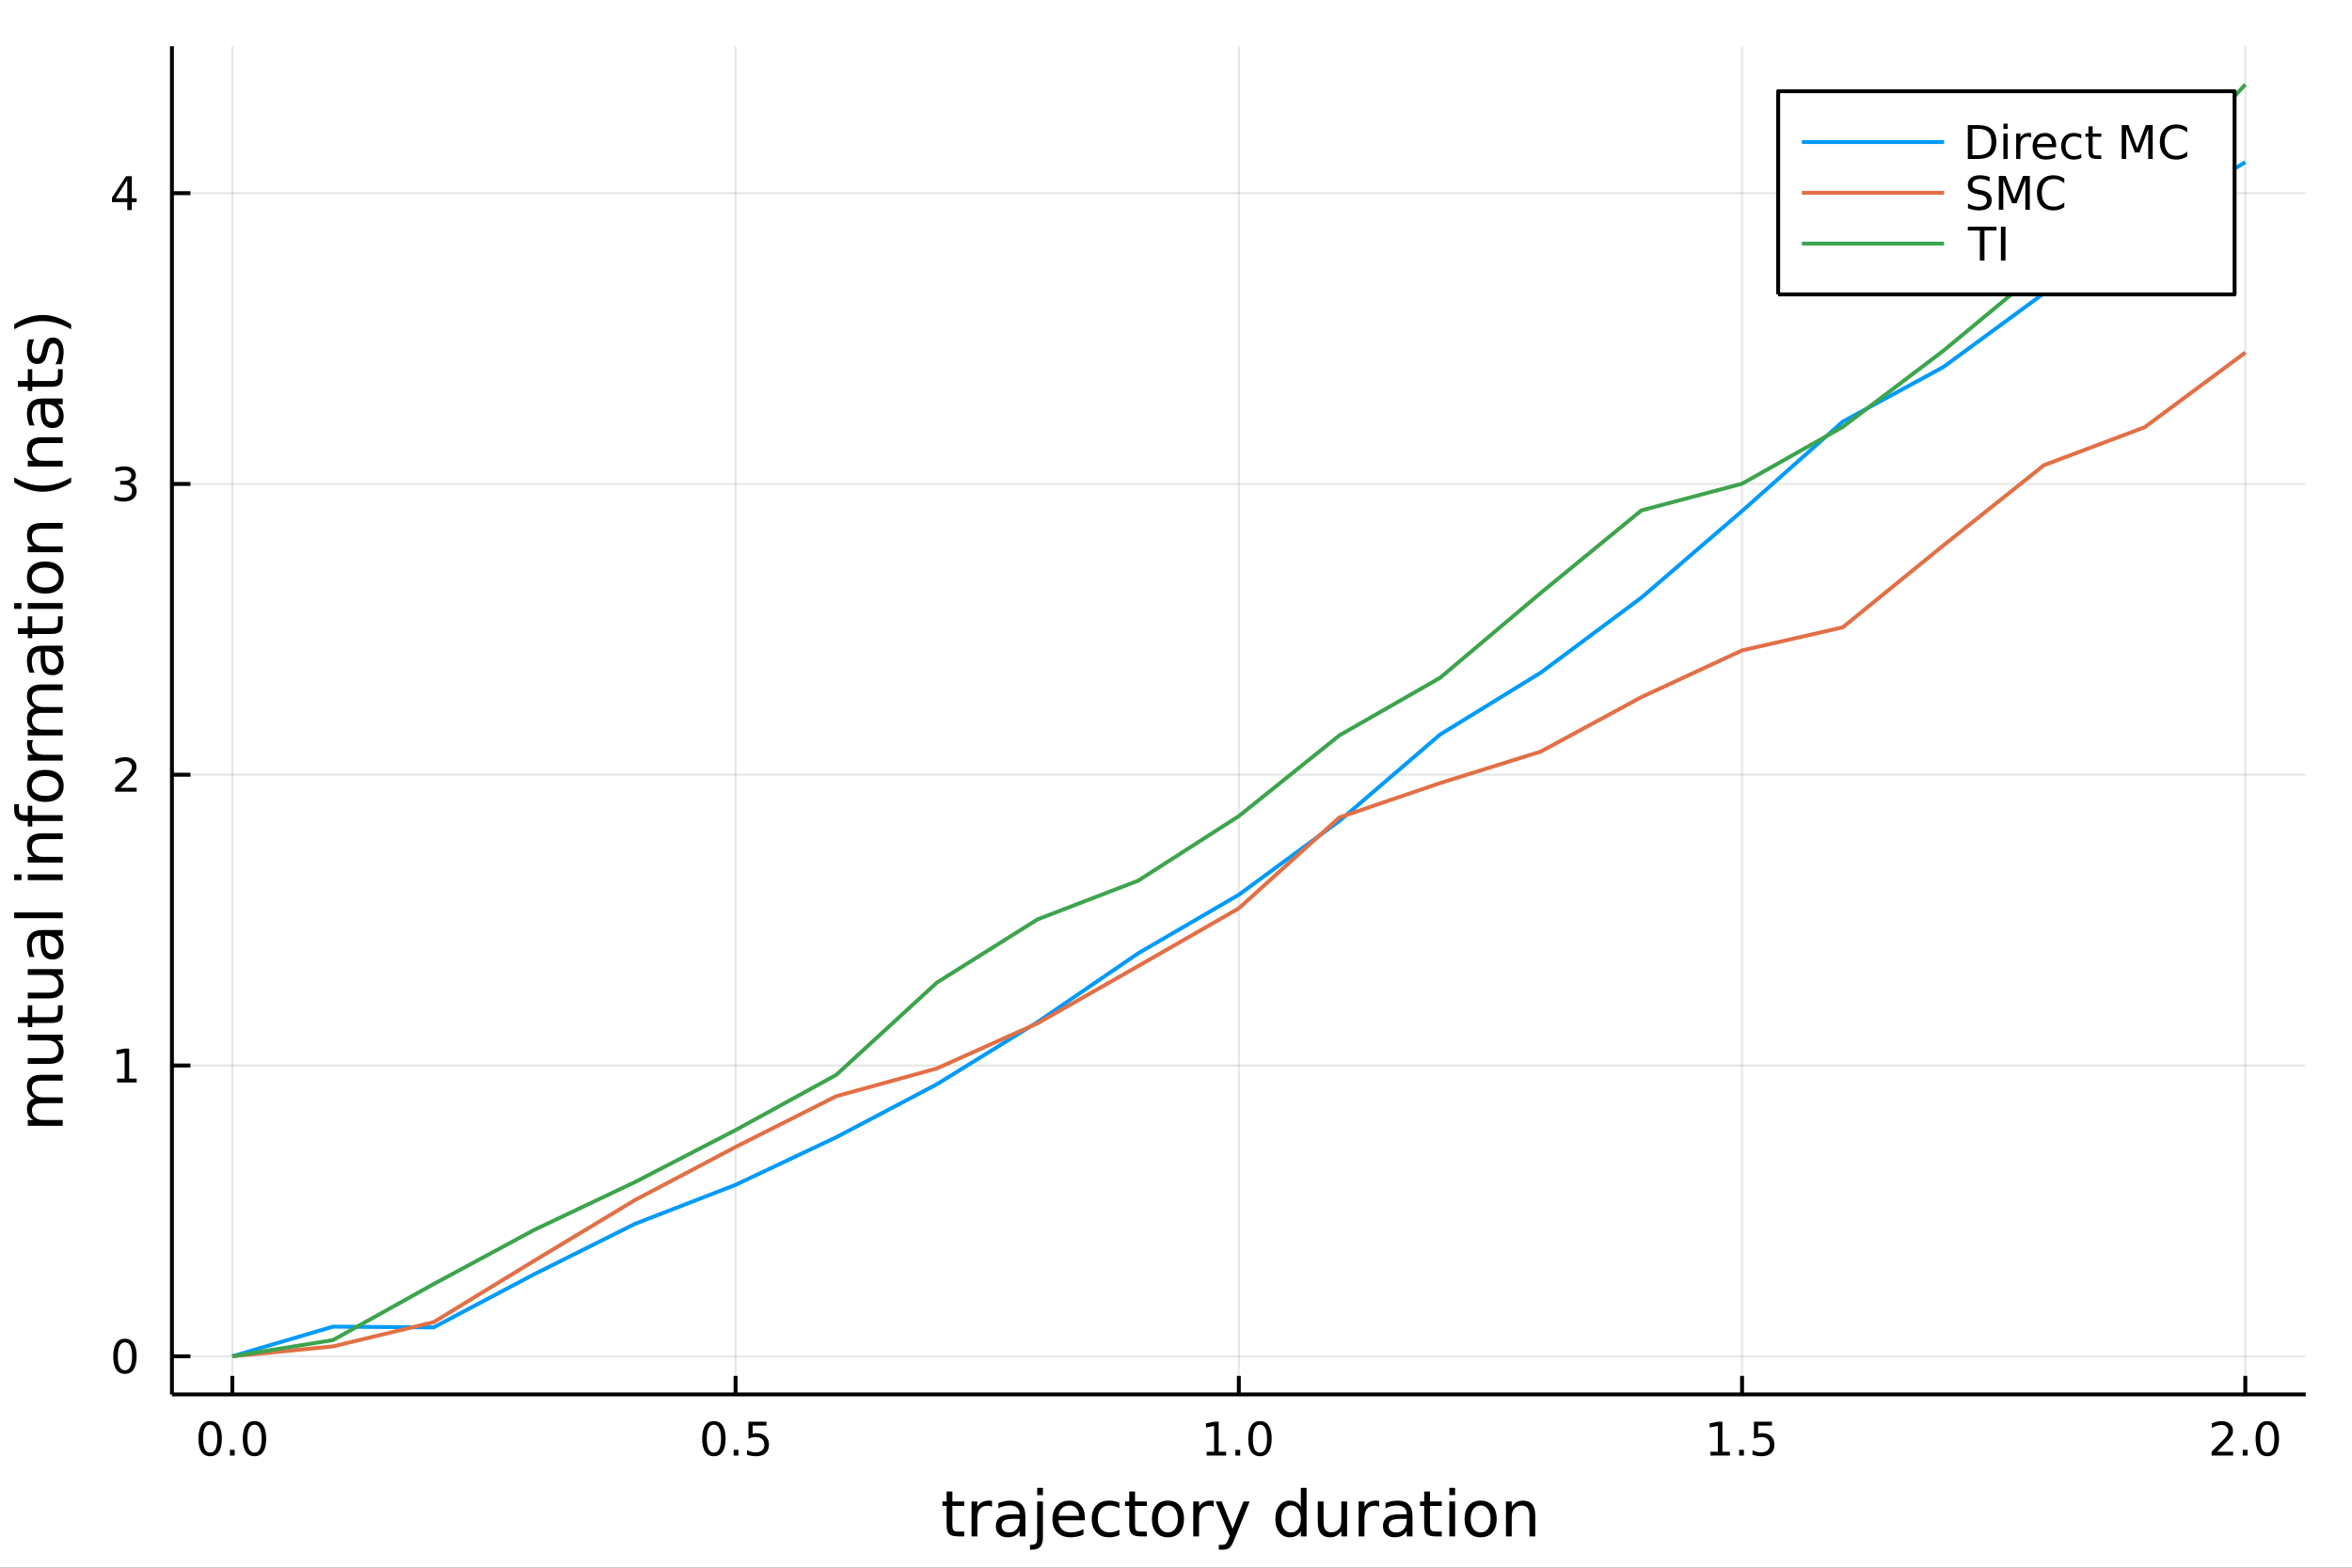 <?xml version="1.0" encoding="utf-8"?>
<svg xmlns="http://www.w3.org/2000/svg" xmlns:xlink="http://www.w3.org/1999/xlink" width="600" height="400" viewBox="0 0 2400 1600">
<rect x="0" y="0" width="2400" height="1600" fill="#333333" stroke="none"/>
<defs>
  <clipPath id="clip470">
    <rect x="0" y="0" width="2400" height="1600"/>
  </clipPath>
</defs>
<path clip-path="url(#clip470)" d="
M0 1600 L2400 1600 L2400 0 L0 0  Z
  " fill="#ffffff" fill-rule="evenodd" fill-opacity="1"/>
<defs>
  <clipPath id="clip471">
    <rect x="480" y="0" width="1681" height="1600"/>
  </clipPath>
</defs>
<path clip-path="url(#clip470)" d="
M175.445 1423.18 L2352.76 1423.18 L2352.76 47.244 L175.445 47.244  Z
  " fill="#ffffff" fill-rule="evenodd" fill-opacity="1"/>
<defs>
  <clipPath id="clip472">
    <rect x="175" y="47" width="2178" height="1377"/>
  </clipPath>
</defs>
<polyline clip-path="url(#clip472)" style="stroke:#000000; stroke-linecap:butt; stroke-linejoin:round; stroke-width:2; stroke-opacity:0.1; fill:none" points="
  237.067,1423.18 237.067,47.244 
  "/>
<polyline clip-path="url(#clip472)" style="stroke:#000000; stroke-linecap:butt; stroke-linejoin:round; stroke-width:2; stroke-opacity:0.1; fill:none" points="
  750.584,1423.18 750.584,47.244 
  "/>
<polyline clip-path="url(#clip472)" style="stroke:#000000; stroke-linecap:butt; stroke-linejoin:round; stroke-width:2; stroke-opacity:0.1; fill:none" points="
  1264.1,1423.18 1264.1,47.244 
  "/>
<polyline clip-path="url(#clip472)" style="stroke:#000000; stroke-linecap:butt; stroke-linejoin:round; stroke-width:2; stroke-opacity:0.1; fill:none" points="
  1777.62,1423.18 1777.62,47.244 
  "/>
<polyline clip-path="url(#clip472)" style="stroke:#000000; stroke-linecap:butt; stroke-linejoin:round; stroke-width:2; stroke-opacity:0.1; fill:none" points="
  2291.13,1423.18 2291.13,47.244 
  "/>
<polyline clip-path="url(#clip470)" style="stroke:#000000; stroke-linecap:butt; stroke-linejoin:round; stroke-width:4; stroke-opacity:1; fill:none" points="
  175.445,1423.18 2352.76,1423.18 
  "/>
<polyline clip-path="url(#clip470)" style="stroke:#000000; stroke-linecap:butt; stroke-linejoin:round; stroke-width:4; stroke-opacity:1; fill:none" points="
  237.067,1423.18 237.067,1404.28 
  "/>
<polyline clip-path="url(#clip470)" style="stroke:#000000; stroke-linecap:butt; stroke-linejoin:round; stroke-width:4; stroke-opacity:1; fill:none" points="
  750.584,1423.18 750.584,1404.28 
  "/>
<polyline clip-path="url(#clip470)" style="stroke:#000000; stroke-linecap:butt; stroke-linejoin:round; stroke-width:4; stroke-opacity:1; fill:none" points="
  1264.1,1423.18 1264.1,1404.28 
  "/>
<polyline clip-path="url(#clip470)" style="stroke:#000000; stroke-linecap:butt; stroke-linejoin:round; stroke-width:4; stroke-opacity:1; fill:none" points="
  1777.62,1423.18 1777.62,1404.28 
  "/>
<polyline clip-path="url(#clip470)" style="stroke:#000000; stroke-linecap:butt; stroke-linejoin:round; stroke-width:4; stroke-opacity:1; fill:none" points="
  2291.13,1423.18 2291.13,1404.28 
  "/>
<path clip-path="url(#clip470)" d="M214.452 1454.1 Q210.84 1454.1 209.012 1457.66 Q207.206 1461.2 207.206 1468.33 Q207.206 1475.44 209.012 1479.01 Q210.84 1482.55 214.452 1482.55 Q218.086 1482.55 219.891 1479.01 Q221.72 1475.44 221.72 1468.33 Q221.72 1461.2 219.891 1457.66 Q218.086 1454.1 214.452 1454.1 M214.452 1450.39 Q220.262 1450.39 223.317 1455 Q226.396 1459.58 226.396 1468.33 Q226.396 1477.06 223.317 1481.67 Q220.262 1486.25 214.452 1486.25 Q208.641 1486.25 205.563 1481.67 Q202.507 1477.06 202.507 1468.33 Q202.507 1459.58 205.563 1455 Q208.641 1450.39 214.452 1450.39 Z" fill="#000000" fill-rule="evenodd" fill-opacity="1" /><path clip-path="url(#clip470)" d="M234.614 1479.7 L239.498 1479.7 L239.498 1485.58 L234.614 1485.58 L234.614 1479.7 Z" fill="#000000" fill-rule="evenodd" fill-opacity="1" /><path clip-path="url(#clip470)" d="M259.683 1454.1 Q256.072 1454.1 254.243 1457.66 Q252.437 1461.2 252.437 1468.33 Q252.437 1475.44 254.243 1479.01 Q256.072 1482.55 259.683 1482.55 Q263.317 1482.55 265.123 1479.01 Q266.951 1475.44 266.951 1468.33 Q266.951 1461.2 265.123 1457.66 Q263.317 1454.1 259.683 1454.1 M259.683 1450.39 Q265.493 1450.39 268.549 1455 Q271.627 1459.58 271.627 1468.33 Q271.627 1477.06 268.549 1481.67 Q265.493 1486.25 259.683 1486.25 Q253.873 1486.25 250.794 1481.67 Q247.738 1477.06 247.738 1468.33 Q247.738 1459.58 250.794 1455 Q253.873 1450.39 259.683 1450.39 Z" fill="#000000" fill-rule="evenodd" fill-opacity="1" /><path clip-path="url(#clip470)" d="M728.466 1454.1 Q724.855 1454.1 723.026 1457.66 Q721.221 1461.2 721.221 1468.33 Q721.221 1475.44 723.026 1479.01 Q724.855 1482.55 728.466 1482.55 Q732.1 1482.55 733.906 1479.01 Q735.734 1475.44 735.734 1468.33 Q735.734 1461.2 733.906 1457.66 Q732.1 1454.1 728.466 1454.1 M728.466 1450.39 Q734.276 1450.39 737.332 1455 Q740.41 1459.58 740.41 1468.33 Q740.41 1477.06 737.332 1481.67 Q734.276 1486.25 728.466 1486.25 Q722.656 1486.25 719.577 1481.67 Q716.522 1477.06 716.522 1468.33 Q716.522 1459.58 719.577 1455 Q722.656 1450.39 728.466 1450.39 Z" fill="#000000" fill-rule="evenodd" fill-opacity="1" /><path clip-path="url(#clip470)" d="M748.628 1479.7 L753.512 1479.7 L753.512 1485.58 L748.628 1485.58 L748.628 1479.7 Z" fill="#000000" fill-rule="evenodd" fill-opacity="1" /><path clip-path="url(#clip470)" d="M763.744 1451.02 L782.1 1451.02 L782.1 1454.96 L768.026 1454.96 L768.026 1463.43 Q769.044 1463.08 770.063 1462.92 Q771.081 1462.73 772.1 1462.73 Q777.887 1462.73 781.267 1465.9 Q784.646 1469.08 784.646 1474.49 Q784.646 1480.07 781.174 1483.17 Q777.702 1486.25 771.382 1486.25 Q769.206 1486.25 766.938 1485.88 Q764.693 1485.51 762.285 1484.77 L762.285 1480.07 Q764.369 1481.2 766.591 1481.76 Q768.813 1482.32 771.29 1482.32 Q775.294 1482.32 777.632 1480.21 Q779.97 1478.1 779.97 1474.49 Q779.97 1470.88 777.632 1468.77 Q775.294 1466.67 771.29 1466.67 Q769.415 1466.67 767.54 1467.08 Q765.688 1467.5 763.744 1468.38 L763.744 1451.02 Z" fill="#000000" fill-rule="evenodd" fill-opacity="1" /><path clip-path="url(#clip470)" d="M1231.25 1481.64 L1238.89 1481.64 L1238.89 1455.28 L1230.58 1456.95 L1230.58 1452.69 L1238.85 1451.02 L1243.52 1451.02 L1243.52 1481.64 L1251.16 1481.64 L1251.16 1485.58 L1231.25 1485.58 L1231.25 1481.64 Z" fill="#000000" fill-rule="evenodd" fill-opacity="1" /><path clip-path="url(#clip470)" d="M1260.61 1479.7 L1265.49 1479.7 L1265.49 1485.58 L1260.61 1485.58 L1260.61 1479.7 Z" fill="#000000" fill-rule="evenodd" fill-opacity="1" /><path clip-path="url(#clip470)" d="M1285.67 1454.1 Q1282.06 1454.1 1280.23 1457.66 Q1278.43 1461.2 1278.43 1468.33 Q1278.43 1475.44 1280.23 1479.01 Q1282.06 1482.55 1285.67 1482.55 Q1289.31 1482.55 1291.11 1479.01 Q1292.94 1475.44 1292.94 1468.33 Q1292.94 1461.2 1291.11 1457.66 Q1289.31 1454.1 1285.67 1454.1 M1285.67 1450.39 Q1291.48 1450.39 1294.54 1455 Q1297.62 1459.58 1297.62 1468.33 Q1297.62 1477.06 1294.54 1481.67 Q1291.48 1486.25 1285.67 1486.25 Q1279.86 1486.25 1276.79 1481.67 Q1273.73 1477.06 1273.73 1468.33 Q1273.73 1459.58 1276.79 1455 Q1279.86 1450.39 1285.67 1450.39 Z" fill="#000000" fill-rule="evenodd" fill-opacity="1" /><path clip-path="url(#clip470)" d="M1745.27 1481.64 L1752.91 1481.64 L1752.91 1455.28 L1744.6 1456.95 L1744.6 1452.69 L1752.86 1451.02 L1757.54 1451.02 L1757.54 1481.64 L1765.18 1481.64 L1765.18 1485.58 L1745.27 1485.58 L1745.27 1481.64 Z" fill="#000000" fill-rule="evenodd" fill-opacity="1" /><path clip-path="url(#clip470)" d="M1774.62 1479.7 L1779.5 1479.7 L1779.5 1485.58 L1774.62 1485.58 L1774.62 1479.7 Z" fill="#000000" fill-rule="evenodd" fill-opacity="1" /><path clip-path="url(#clip470)" d="M1789.74 1451.02 L1808.09 1451.02 L1808.09 1454.96 L1794.02 1454.96 L1794.02 1463.43 Q1795.04 1463.08 1796.05 1462.92 Q1797.07 1462.73 1798.09 1462.73 Q1803.88 1462.73 1807.26 1465.9 Q1810.64 1469.08 1810.64 1474.49 Q1810.64 1480.07 1807.17 1483.17 Q1803.69 1486.25 1797.37 1486.25 Q1795.2 1486.25 1792.93 1485.88 Q1790.68 1485.51 1788.28 1484.77 L1788.28 1480.07 Q1790.36 1481.2 1792.58 1481.76 Q1794.8 1482.32 1797.28 1482.32 Q1801.29 1482.32 1803.62 1480.21 Q1805.96 1478.1 1805.96 1474.49 Q1805.96 1470.88 1803.62 1468.77 Q1801.29 1466.67 1797.28 1466.67 Q1795.41 1466.67 1793.53 1467.08 Q1791.68 1467.5 1789.74 1468.38 L1789.74 1451.02 Z" fill="#000000" fill-rule="evenodd" fill-opacity="1" /><path clip-path="url(#clip470)" d="M2262.37 1481.64 L2278.69 1481.64 L2278.69 1485.58 L2256.75 1485.58 L2256.75 1481.64 Q2259.41 1478.89 2263.99 1474.26 Q2268.6 1469.61 2269.78 1468.27 Q2272.03 1465.74 2272.9 1464.01 Q2273.81 1462.25 2273.81 1460.56 Q2273.81 1457.8 2271.86 1456.07 Q2269.94 1454.33 2266.84 1454.33 Q2264.64 1454.33 2262.19 1455.09 Q2259.76 1455.86 2256.98 1457.41 L2256.98 1452.69 Q2259.8 1451.55 2262.26 1450.97 Q2264.71 1450.39 2266.75 1450.39 Q2272.12 1450.39 2275.31 1453.08 Q2278.51 1455.77 2278.51 1460.26 Q2278.51 1462.39 2277.7 1464.31 Q2276.91 1466.2 2274.8 1468.8 Q2274.22 1469.47 2271.12 1472.69 Q2268.02 1475.88 2262.37 1481.64 Z" fill="#000000" fill-rule="evenodd" fill-opacity="1" /><path clip-path="url(#clip470)" d="M2288.51 1479.7 L2293.39 1479.7 L2293.39 1485.58 L2288.51 1485.58 L2288.51 1479.7 Z" fill="#000000" fill-rule="evenodd" fill-opacity="1" /><path clip-path="url(#clip470)" d="M2313.58 1454.1 Q2309.96 1454.1 2308.14 1457.66 Q2306.33 1461.2 2306.33 1468.33 Q2306.33 1475.44 2308.14 1479.01 Q2309.96 1482.55 2313.58 1482.55 Q2317.21 1482.55 2319.02 1479.01 Q2320.84 1475.44 2320.84 1468.33 Q2320.84 1461.2 2319.02 1457.66 Q2317.21 1454.1 2313.58 1454.1 M2313.58 1450.39 Q2319.39 1450.39 2322.44 1455 Q2325.52 1459.58 2325.52 1468.33 Q2325.52 1477.06 2322.44 1481.67 Q2319.39 1486.25 2313.58 1486.25 Q2307.77 1486.25 2304.69 1481.67 Q2301.63 1477.06 2301.63 1468.33 Q2301.63 1459.58 2304.69 1455 Q2307.77 1450.39 2313.58 1450.39 Z" fill="#000000" fill-rule="evenodd" fill-opacity="1" /><path clip-path="url(#clip470)" d="M971.835 1522.27 L971.835 1532.4 L983.898 1532.4 L983.898 1536.95 L971.835 1536.95 L971.835 1556.3 Q971.835 1560.66 973.013 1561.9 Q974.222 1563.14 977.882 1563.14 L983.898 1563.14 L983.898 1568.04 L977.882 1568.04 Q971.103 1568.04 968.525 1565.53 Q965.947 1562.98 965.947 1556.3 L965.947 1536.95 L961.65 1536.95 L961.65 1532.4 L965.947 1532.4 L965.947 1522.27 L971.835 1522.27 Z" fill="#000000" fill-rule="evenodd" fill-opacity="1" /><path clip-path="url(#clip470)" d="M1012.26 1537.87 Q1011.27 1537.3 1010.09 1537.04 Q1008.95 1536.76 1007.55 1536.76 Q1002.58 1536.76 999.908 1540 Q997.266 1543.22 997.266 1549.27 L997.266 1568.04 L991.378 1568.04 L991.378 1532.4 L997.266 1532.4 L997.266 1537.93 Q999.112 1534.69 1002.07 1533.13 Q1005.03 1531.54 1009.27 1531.54 Q1009.87 1531.54 1010.6 1531.63 Q1011.33 1531.7 1012.23 1531.85 L1012.26 1537.87 Z" fill="#000000" fill-rule="evenodd" fill-opacity="1" /><path clip-path="url(#clip470)" d="M1034.6 1550.12 Q1027.5 1550.12 1024.77 1551.75 Q1022.03 1553.37 1022.03 1557.29 Q1022.03 1560.4 1024.07 1562.25 Q1026.13 1564.07 1029.67 1564.07 Q1034.54 1564.07 1037.47 1560.63 Q1040.43 1557.16 1040.43 1551.43 L1040.43 1550.12 L1034.6 1550.12 M1046.28 1547.71 L1046.28 1568.04 L1040.43 1568.04 L1040.43 1562.63 Q1038.42 1565.88 1035.43 1567.44 Q1032.44 1568.97 1028.11 1568.97 Q1022.63 1568.97 1019.39 1565.91 Q1016.17 1562.82 1016.17 1557.67 Q1016.17 1551.65 1020.18 1548.6 Q1024.22 1545.54 1032.21 1545.54 L1040.43 1545.54 L1040.43 1544.97 Q1040.43 1540.93 1037.75 1538.73 Q1035.11 1536.5 1030.3 1536.5 Q1027.25 1536.5 1024.35 1537.23 Q1021.46 1537.97 1018.78 1539.43 L1018.78 1534.02 Q1022 1532.78 1025.02 1532.17 Q1028.04 1531.54 1030.91 1531.54 Q1038.64 1531.54 1042.46 1535.55 Q1046.28 1539.56 1046.28 1547.71 Z" fill="#000000" fill-rule="evenodd" fill-opacity="1" /><path clip-path="url(#clip470)" d="M1058.35 1532.4 L1064.2 1532.4 L1064.2 1568.68 Q1064.2 1575.49 1061.59 1578.55 Q1059.01 1581.6 1053.25 1581.6 L1051.02 1581.6 L1051.02 1576.64 L1052.58 1576.64 Q1055.93 1576.64 1057.14 1575.08 Q1058.35 1573.55 1058.35 1568.68 L1058.35 1532.4 M1058.35 1518.52 L1064.2 1518.52 L1064.2 1525.93 L1058.35 1525.93 L1058.35 1518.52 Z" fill="#000000" fill-rule="evenodd" fill-opacity="1" /><path clip-path="url(#clip470)" d="M1106.95 1548.76 L1106.95 1551.62 L1080.02 1551.62 Q1080.4 1557.67 1083.65 1560.85 Q1086.93 1564 1092.75 1564 Q1096.13 1564 1099.28 1563.17 Q1102.46 1562.35 1105.58 1560.69 L1105.58 1566.23 Q1102.43 1567.57 1099.12 1568.27 Q1095.81 1568.97 1092.4 1568.97 Q1083.87 1568.97 1078.87 1564 Q1073.91 1559.04 1073.91 1550.57 Q1073.91 1541.82 1078.62 1536.69 Q1083.36 1531.54 1091.38 1531.54 Q1098.58 1531.54 1102.75 1536.18 Q1106.95 1540.8 1106.95 1548.76 M1101.09 1547.04 Q1101.03 1542.23 1098.39 1539.37 Q1095.78 1536.5 1091.45 1536.5 Q1086.55 1536.5 1083.59 1539.27 Q1080.66 1542.04 1080.21 1547.07 L1101.09 1547.04 Z" fill="#000000" fill-rule="evenodd" fill-opacity="1" /><path clip-path="url(#clip470)" d="M1142.21 1533.76 L1142.21 1539.24 Q1139.73 1537.87 1137.22 1537.2 Q1134.73 1536.5 1132.19 1536.5 Q1126.49 1536.5 1123.34 1540.13 Q1120.19 1543.73 1120.19 1550.25 Q1120.19 1556.78 1123.34 1560.4 Q1126.49 1564 1132.19 1564 Q1134.73 1564 1137.22 1563.33 Q1139.73 1562.63 1142.21 1561.26 L1142.21 1566.68 Q1139.76 1567.82 1137.12 1568.39 Q1134.51 1568.97 1131.55 1568.97 Q1123.5 1568.97 1118.76 1563.91 Q1114.01 1558.85 1114.01 1550.25 Q1114.01 1541.53 1118.79 1536.53 Q1123.59 1531.54 1131.93 1531.54 Q1134.64 1531.54 1137.22 1532.11 Q1139.79 1532.65 1142.21 1533.76 Z" fill="#000000" fill-rule="evenodd" fill-opacity="1" /><path clip-path="url(#clip470)" d="M1158.19 1522.27 L1158.19 1532.4 L1170.25 1532.4 L1170.25 1536.95 L1158.19 1536.95 L1158.19 1556.3 Q1158.19 1560.66 1159.37 1561.9 Q1160.58 1563.14 1164.24 1563.14 L1170.25 1563.14 L1170.25 1568.04 L1164.24 1568.04 Q1157.46 1568.04 1154.88 1565.53 Q1152.3 1562.98 1152.3 1556.3 L1152.3 1536.95 L1148.01 1536.95 L1148.01 1532.4 L1152.3 1532.4 L1152.3 1522.27 L1158.19 1522.27 Z" fill="#000000" fill-rule="evenodd" fill-opacity="1" /><path clip-path="url(#clip470)" d="M1191.77 1536.5 Q1187.06 1536.5 1184.32 1540.19 Q1181.59 1543.85 1181.59 1550.25 Q1181.59 1556.65 1184.29 1560.34 Q1187.03 1564 1191.77 1564 Q1196.45 1564 1199.19 1560.31 Q1201.92 1556.62 1201.92 1550.25 Q1201.92 1543.92 1199.19 1540.23 Q1196.45 1536.5 1191.77 1536.5 M1191.77 1531.54 Q1199.41 1531.54 1203.77 1536.5 Q1208.13 1541.47 1208.13 1550.25 Q1208.13 1559 1203.77 1564 Q1199.41 1568.97 1191.77 1568.97 Q1184.1 1568.97 1179.74 1564 Q1175.41 1559 1175.41 1550.25 Q1175.41 1541.47 1179.74 1536.5 Q1184.1 1531.54 1191.77 1531.54 Z" fill="#000000" fill-rule="evenodd" fill-opacity="1" /><path clip-path="url(#clip470)" d="M1238.49 1537.87 Q1237.51 1537.3 1236.33 1537.04 Q1235.18 1536.76 1233.78 1536.76 Q1228.82 1536.76 1226.15 1540 Q1223.5 1543.22 1223.5 1549.27 L1223.5 1568.04 L1217.61 1568.04 L1217.61 1532.4 L1223.5 1532.4 L1223.5 1537.93 Q1225.35 1534.69 1228.31 1533.13 Q1231.27 1531.54 1235.5 1531.54 Q1236.11 1531.54 1236.84 1531.63 Q1237.57 1531.7 1238.46 1531.85 L1238.49 1537.87 Z" fill="#000000" fill-rule="evenodd" fill-opacity="1" /><path clip-path="url(#clip470)" d="M1259.47 1571.35 Q1256.99 1577.72 1254.63 1579.66 Q1252.28 1581.6 1248.33 1581.6 L1243.65 1581.6 L1243.65 1576.7 L1247.09 1576.7 Q1249.51 1576.7 1250.84 1575.56 Q1252.18 1574.41 1253.8 1570.14 L1254.85 1567.47 L1240.44 1532.4 L1246.64 1532.4 L1257.78 1560.28 L1268.92 1532.4 L1275.13 1532.4 L1259.47 1571.35 Z" fill="#000000" fill-rule="evenodd" fill-opacity="1" /><path clip-path="url(#clip470)" d="M1327.39 1537.81 L1327.39 1518.52 L1333.25 1518.52 L1333.25 1568.04 L1327.39 1568.04 L1327.39 1562.7 Q1325.55 1565.88 1322.71 1567.44 Q1319.91 1568.97 1315.97 1568.97 Q1309.5 1568.97 1305.43 1563.81 Q1301.39 1558.65 1301.39 1550.25 Q1301.39 1541.85 1305.43 1536.69 Q1309.5 1531.54 1315.97 1531.54 Q1319.91 1531.54 1322.71 1533.1 Q1325.55 1534.62 1327.39 1537.81 M1307.44 1550.25 Q1307.44 1556.71 1310.08 1560.4 Q1312.75 1564.07 1317.4 1564.07 Q1322.04 1564.07 1324.72 1560.4 Q1327.39 1556.71 1327.39 1550.25 Q1327.39 1543.79 1324.72 1540.13 Q1322.04 1536.44 1317.4 1536.44 Q1312.75 1536.44 1310.08 1540.13 Q1307.44 1543.79 1307.44 1550.25 Z" fill="#000000" fill-rule="evenodd" fill-opacity="1" /><path clip-path="url(#clip470)" d="M1344.71 1553.98 L1344.71 1532.4 L1350.56 1532.4 L1350.56 1553.75 Q1350.56 1558.81 1352.54 1561.36 Q1354.51 1563.87 1358.46 1563.87 Q1363.2 1563.87 1365.94 1560.85 Q1368.71 1557.83 1368.71 1552.61 L1368.71 1532.4 L1374.56 1532.4 L1374.56 1568.04 L1368.71 1568.04 L1368.71 1562.57 Q1366.57 1565.82 1363.74 1567.41 Q1360.94 1568.97 1357.21 1568.97 Q1351.07 1568.97 1347.89 1565.15 Q1344.71 1561.33 1344.71 1553.98 M1359.44 1531.54 L1359.44 1531.54 Z" fill="#000000" fill-rule="evenodd" fill-opacity="1" /><path clip-path="url(#clip470)" d="M1407.28 1537.87 Q1406.29 1537.3 1405.12 1537.04 Q1403.97 1536.76 1402.57 1536.76 Q1397.61 1536.76 1394.93 1540 Q1392.29 1543.22 1392.29 1549.27 L1392.29 1568.04 L1386.4 1568.04 L1386.4 1532.4 L1392.29 1532.4 L1392.29 1537.93 Q1394.14 1534.69 1397.1 1533.13 Q1400.06 1531.54 1404.29 1531.54 Q1404.89 1531.54 1405.63 1531.63 Q1406.36 1531.7 1407.25 1531.85 L1407.28 1537.87 Z" fill="#000000" fill-rule="evenodd" fill-opacity="1" /><path clip-path="url(#clip470)" d="M1429.62 1550.12 Q1422.53 1550.12 1419.79 1551.75 Q1417.05 1553.37 1417.05 1557.29 Q1417.05 1560.4 1419.09 1562.25 Q1421.16 1564.07 1424.69 1564.07 Q1429.56 1564.07 1432.49 1560.63 Q1435.45 1557.16 1435.45 1551.43 L1435.45 1550.12 L1429.62 1550.12 M1441.31 1547.71 L1441.31 1568.04 L1435.45 1568.04 L1435.45 1562.63 Q1433.44 1565.88 1430.45 1567.44 Q1427.46 1568.97 1423.13 1568.97 Q1417.66 1568.97 1414.41 1565.91 Q1411.2 1562.82 1411.2 1557.67 Q1411.2 1551.65 1415.21 1548.6 Q1419.25 1545.54 1427.24 1545.54 L1435.45 1545.54 L1435.45 1544.97 Q1435.45 1540.93 1432.78 1538.73 Q1430.13 1536.5 1425.33 1536.5 Q1422.27 1536.5 1419.38 1537.23 Q1416.48 1537.97 1413.81 1539.43 L1413.81 1534.02 Q1417.02 1532.78 1420.04 1532.17 Q1423.07 1531.54 1425.93 1531.54 Q1433.67 1531.54 1437.49 1535.55 Q1441.31 1539.56 1441.31 1547.71 Z" fill="#000000" fill-rule="evenodd" fill-opacity="1" /><path clip-path="url(#clip470)" d="M1459.16 1522.27 L1459.16 1532.4 L1471.22 1532.4 L1471.22 1536.95 L1459.16 1536.95 L1459.16 1556.3 Q1459.16 1560.66 1460.34 1561.9 Q1461.55 1563.14 1465.21 1563.14 L1471.22 1563.14 L1471.22 1568.04 L1465.21 1568.04 Q1458.43 1568.04 1455.85 1565.53 Q1453.27 1562.98 1453.27 1556.3 L1453.27 1536.95 L1448.98 1536.95 L1448.98 1532.4 L1453.27 1532.4 L1453.27 1522.27 L1459.16 1522.27 Z" fill="#000000" fill-rule="evenodd" fill-opacity="1" /><path clip-path="url(#clip470)" d="M1478.93 1532.4 L1484.78 1532.4 L1484.78 1568.04 L1478.93 1568.04 L1478.93 1532.4 M1478.93 1518.52 L1484.78 1518.52 L1484.78 1525.93 L1478.93 1525.93 L1478.93 1518.52 Z" fill="#000000" fill-rule="evenodd" fill-opacity="1" /><path clip-path="url(#clip470)" d="M1510.85 1536.5 Q1506.14 1536.5 1503.4 1540.19 Q1500.67 1543.85 1500.67 1550.25 Q1500.67 1556.65 1503.37 1560.34 Q1506.11 1564 1510.85 1564 Q1515.53 1564 1518.27 1560.31 Q1521 1556.62 1521 1550.25 Q1521 1543.92 1518.27 1540.23 Q1515.53 1536.5 1510.85 1536.5 M1510.85 1531.54 Q1518.49 1531.54 1522.85 1536.5 Q1527.21 1541.47 1527.21 1550.25 Q1527.21 1559 1522.85 1564 Q1518.49 1568.97 1510.85 1568.97 Q1503.18 1568.97 1498.82 1564 Q1494.49 1559 1494.49 1550.25 Q1494.49 1541.47 1498.82 1536.5 Q1503.18 1531.54 1510.85 1531.54 Z" fill="#000000" fill-rule="evenodd" fill-opacity="1" /><path clip-path="url(#clip470)" d="M1566.55 1546.53 L1566.55 1568.04 L1560.69 1568.04 L1560.69 1546.72 Q1560.69 1541.66 1558.72 1539.14 Q1556.75 1536.63 1552.8 1536.63 Q1548.06 1536.63 1545.32 1539.65 Q1542.58 1542.68 1542.58 1547.9 L1542.58 1568.04 L1536.7 1568.04 L1536.7 1532.4 L1542.58 1532.4 L1542.58 1537.93 Q1544.68 1534.72 1547.52 1533.13 Q1550.38 1531.54 1554.11 1531.54 Q1560.25 1531.54 1563.4 1535.36 Q1566.55 1539.14 1566.55 1546.53 Z" fill="#000000" fill-rule="evenodd" fill-opacity="1" /><polyline clip-path="url(#clip472)" style="stroke:#000000; stroke-linecap:butt; stroke-linejoin:round; stroke-width:2; stroke-opacity:0.1; fill:none" points="
  175.445,1384.24 2352.76,1384.24 
  "/>
<polyline clip-path="url(#clip472)" style="stroke:#000000; stroke-linecap:butt; stroke-linejoin:round; stroke-width:2; stroke-opacity:0.1; fill:none" points="
  175.445,1087.46 2352.76,1087.46 
  "/>
<polyline clip-path="url(#clip472)" style="stroke:#000000; stroke-linecap:butt; stroke-linejoin:round; stroke-width:2; stroke-opacity:0.1; fill:none" points="
  175.445,790.69 2352.76,790.69 
  "/>
<polyline clip-path="url(#clip472)" style="stroke:#000000; stroke-linecap:butt; stroke-linejoin:round; stroke-width:2; stroke-opacity:0.1; fill:none" points="
  175.445,493.915 2352.76,493.915 
  "/>
<polyline clip-path="url(#clip472)" style="stroke:#000000; stroke-linecap:butt; stroke-linejoin:round; stroke-width:2; stroke-opacity:0.1; fill:none" points="
  175.445,197.141 2352.76,197.141 
  "/>
<polyline clip-path="url(#clip470)" style="stroke:#000000; stroke-linecap:butt; stroke-linejoin:round; stroke-width:4; stroke-opacity:1; fill:none" points="
  175.445,1423.18 175.445,47.244 
  "/>
<polyline clip-path="url(#clip470)" style="stroke:#000000; stroke-linecap:butt; stroke-linejoin:round; stroke-width:4; stroke-opacity:1; fill:none" points="
  175.445,1384.24 194.343,1384.24 
  "/>
<polyline clip-path="url(#clip470)" style="stroke:#000000; stroke-linecap:butt; stroke-linejoin:round; stroke-width:4; stroke-opacity:1; fill:none" points="
  175.445,1087.46 194.343,1087.46 
  "/>
<polyline clip-path="url(#clip470)" style="stroke:#000000; stroke-linecap:butt; stroke-linejoin:round; stroke-width:4; stroke-opacity:1; fill:none" points="
  175.445,790.69 194.343,790.69 
  "/>
<polyline clip-path="url(#clip470)" style="stroke:#000000; stroke-linecap:butt; stroke-linejoin:round; stroke-width:4; stroke-opacity:1; fill:none" points="
  175.445,493.915 194.343,493.915 
  "/>
<polyline clip-path="url(#clip470)" style="stroke:#000000; stroke-linecap:butt; stroke-linejoin:round; stroke-width:4; stroke-opacity:1; fill:none" points="
  175.445,197.141 194.343,197.141 
  "/>
<path clip-path="url(#clip470)" d="M127.501 1370.04 Q123.89 1370.04 122.061 1373.6 Q120.255 1377.14 120.255 1384.27 Q120.255 1391.38 122.061 1394.94 Q123.89 1398.49 127.501 1398.49 Q131.135 1398.49 132.941 1394.94 Q134.769 1391.38 134.769 1384.27 Q134.769 1377.14 132.941 1373.6 Q131.135 1370.04 127.501 1370.04 M127.501 1366.33 Q133.311 1366.33 136.367 1370.94 Q139.445 1375.52 139.445 1384.27 Q139.445 1393 136.367 1397.61 Q133.311 1402.19 127.501 1402.19 Q121.691 1402.19 118.612 1397.61 Q115.556 1393 115.556 1384.27 Q115.556 1375.52 118.612 1370.94 Q121.691 1366.33 127.501 1366.33 Z" fill="#000000" fill-rule="evenodd" fill-opacity="1" /><path clip-path="url(#clip470)" d="M119.538 1100.81 L127.177 1100.81 L127.177 1074.44 L118.867 1076.11 L118.867 1071.85 L127.13 1070.18 L131.806 1070.18 L131.806 1100.81 L139.445 1100.81 L139.445 1104.74 L119.538 1104.74 L119.538 1100.81 Z" fill="#000000" fill-rule="evenodd" fill-opacity="1" /><path clip-path="url(#clip470)" d="M123.126 804.034 L139.445 804.034 L139.445 807.97 L117.501 807.97 L117.501 804.034 Q120.163 801.28 124.746 796.65 Q129.353 791.997 130.533 790.655 Q132.779 788.132 133.658 786.396 Q134.561 784.636 134.561 782.947 Q134.561 780.192 132.617 778.456 Q130.695 776.72 127.593 776.72 Q125.394 776.72 122.941 777.484 Q120.51 778.248 117.732 779.798 L117.732 775.076 Q120.556 773.942 123.01 773.363 Q125.464 772.785 127.501 772.785 Q132.871 772.785 136.066 775.47 Q139.26 778.155 139.26 782.646 Q139.26 784.775 138.45 786.697 Q137.663 788.595 135.556 791.187 Q134.978 791.859 131.876 795.076 Q128.774 798.271 123.126 804.034 Z" fill="#000000" fill-rule="evenodd" fill-opacity="1" /><path clip-path="url(#clip470)" d="M132.316 492.561 Q135.672 493.279 137.547 495.547 Q139.445 497.816 139.445 501.149 Q139.445 506.265 135.927 509.066 Q132.408 511.867 125.927 511.867 Q123.751 511.867 121.436 511.427 Q119.144 511.01 116.691 510.154 L116.691 505.64 Q118.635 506.774 120.95 507.353 Q123.265 507.931 125.788 507.931 Q130.186 507.931 132.478 506.195 Q134.792 504.459 134.792 501.149 Q134.792 498.094 132.64 496.381 Q130.51 494.644 126.691 494.644 L122.663 494.644 L122.663 490.802 L126.876 490.802 Q130.325 490.802 132.154 489.436 Q133.982 488.047 133.982 485.455 Q133.982 482.793 132.084 481.381 Q130.209 479.945 126.691 479.945 Q124.769 479.945 122.57 480.362 Q120.371 480.779 117.732 481.658 L117.732 477.492 Q120.394 476.751 122.709 476.381 Q125.047 476.01 127.107 476.01 Q132.431 476.01 135.533 478.441 Q138.635 480.848 138.635 484.969 Q138.635 487.839 136.992 489.83 Q135.348 491.797 132.316 492.561 Z" fill="#000000" fill-rule="evenodd" fill-opacity="1" /><path clip-path="url(#clip470)" d="M129.862 183.935 L118.056 202.384 L129.862 202.384 L129.862 183.935 M128.635 179.861 L134.515 179.861 L134.515 202.384 L139.445 202.384 L139.445 206.273 L134.515 206.273 L134.515 214.421 L129.862 214.421 L129.862 206.273 L114.26 206.273 L114.26 201.759 L128.635 179.861 Z" fill="#000000" fill-rule="evenodd" fill-opacity="1" /><path clip-path="url(#clip470)" d="M35.199 1120.99 Q31.253 1118.79 29.375 1115.74 Q27.497 1112.68 27.497 1108.54 Q27.497 1102.97 31.412 1099.95 Q35.295 1096.93 42.488 1096.93 L64.004 1096.93 L64.004 1102.82 L42.679 1102.82 Q37.555 1102.82 35.072 1104.63 Q32.589 1106.44 32.589 1110.17 Q32.589 1114.72 35.613 1117.36 Q38.637 1120 43.857 1120 L64.004 1120 L64.004 1125.89 L42.679 1125.89 Q37.523 1125.89 35.072 1127.71 Q32.589 1129.52 32.589 1133.31 Q32.589 1137.8 35.645 1140.44 Q38.669 1143.08 43.857 1143.08 L64.004 1143.08 L64.004 1148.97 L28.356 1148.97 L28.356 1143.08 L33.894 1143.08 Q30.616 1141.07 29.056 1138.27 Q27.497 1135.47 27.497 1131.62 Q27.497 1127.74 29.47 1125.03 Q31.444 1122.29 35.199 1120.99 Z" fill="#000000" fill-rule="evenodd" fill-opacity="1" /><path clip-path="url(#clip470)" d="M49.936 1085.85 L28.356 1085.85 L28.356 1079.99 L49.713 1079.99 Q54.774 1079.99 57.32 1078.02 Q59.835 1076.05 59.835 1072.1 Q59.835 1067.36 56.811 1064.62 Q53.787 1061.85 48.567 1061.85 L28.356 1061.85 L28.356 1056 L64.004 1056 L64.004 1061.85 L58.53 1061.85 Q61.776 1063.98 63.368 1066.82 Q64.927 1069.62 64.927 1073.34 Q64.927 1079.49 61.108 1082.67 Q57.288 1085.85 49.936 1085.85 M27.497 1071.11 L27.497 1071.11 Z" fill="#000000" fill-rule="evenodd" fill-opacity="1" /><path clip-path="url(#clip470)" d="M18.235 1038.14 L28.356 1038.14 L28.356 1026.08 L32.908 1026.08 L32.908 1038.14 L52.259 1038.14 Q56.62 1038.14 57.861 1036.96 Q59.103 1035.75 59.103 1032.09 L59.103 1026.08 L64.004 1026.08 L64.004 1032.09 Q64.004 1038.87 61.49 1041.45 Q58.943 1044.03 52.259 1044.03 L32.908 1044.03 L32.908 1048.33 L28.356 1048.33 L28.356 1044.03 L18.235 1044.03 L18.235 1038.14 Z" fill="#000000" fill-rule="evenodd" fill-opacity="1" /><path clip-path="url(#clip470)" d="M49.936 1018.98 L28.356 1018.98 L28.356 1013.12 L49.713 1013.12 Q54.774 1013.12 57.32 1011.15 Q59.835 1009.18 59.835 1005.23 Q59.835 1000.49 56.811 997.75 Q53.787 994.981 48.567 994.981 L28.356 994.981 L28.356 989.124 L64.004 989.124 L64.004 994.981 L58.53 994.981 Q61.776 997.113 63.368 999.946 Q64.927 1002.75 64.927 1006.47 Q64.927 1012.61 61.108 1015.8 Q57.288 1018.98 49.936 1018.98 M27.497 1004.24 L27.497 1004.24 Z" fill="#000000" fill-rule="evenodd" fill-opacity="1" /><path clip-path="url(#clip470)" d="M46.085 960.86 Q46.085 967.958 47.708 970.695 Q49.331 973.433 53.246 973.433 Q56.365 973.433 58.211 971.396 Q60.026 969.327 60.026 965.794 Q60.026 960.924 56.588 957.996 Q53.119 955.036 47.39 955.036 L46.085 955.036 L46.085 960.86 M43.666 949.179 L64.004 949.179 L64.004 955.036 L58.593 955.036 Q61.84 957.041 63.399 960.033 Q64.927 963.025 64.927 967.353 Q64.927 972.828 61.872 976.074 Q58.784 979.289 53.628 979.289 Q47.612 979.289 44.557 975.279 Q41.501 971.236 41.501 963.247 L41.501 955.036 L40.928 955.036 Q36.886 955.036 34.69 957.709 Q32.462 960.351 32.462 965.157 Q32.462 968.213 33.194 971.109 Q33.926 974.006 35.39 976.679 L29.98 976.679 Q28.738 973.464 28.133 970.441 Q27.497 967.417 27.497 964.552 Q27.497 956.818 31.507 952.999 Q35.518 949.179 43.666 949.179 Z" fill="#000000" fill-rule="evenodd" fill-opacity="1" /><path clip-path="url(#clip470)" d="M14.479 937.116 L14.479 931.26 L64.004 931.26 L64.004 937.116 L14.479 937.116 Z" fill="#000000" fill-rule="evenodd" fill-opacity="1" /><path clip-path="url(#clip470)" d="M28.356 898.285 L28.356 892.429 L64.004 892.429 L64.004 898.285 L28.356 898.285 M14.479 898.285 L14.479 892.429 L21.895 892.429 L21.895 898.285 L14.479 898.285 Z" fill="#000000" fill-rule="evenodd" fill-opacity="1" /><path clip-path="url(#clip470)" d="M42.488 850.543 L64.004 850.543 L64.004 856.399 L42.679 856.399 Q37.618 856.399 35.104 858.372 Q32.589 860.346 32.589 864.293 Q32.589 869.035 35.613 871.772 Q38.637 874.51 43.857 874.51 L64.004 874.51 L64.004 880.398 L28.356 880.398 L28.356 874.51 L33.894 874.51 Q30.68 872.409 29.088 869.576 Q27.497 866.712 27.497 862.988 Q27.497 856.845 31.316 853.694 Q35.104 850.543 42.488 850.543 Z" fill="#000000" fill-rule="evenodd" fill-opacity="1" /><path clip-path="url(#clip470)" d="M14.479 820.815 L19.349 820.815 L19.349 826.417 Q19.349 829.568 20.622 830.809 Q21.895 832.018 25.205 832.018 L28.356 832.018 L28.356 822.374 L32.908 822.374 L32.908 832.018 L64.004 832.018 L64.004 837.907 L32.908 837.907 L32.908 843.509 L28.356 843.509 L28.356 837.907 L25.874 837.907 Q19.922 837.907 17.216 835.138 Q14.479 832.369 14.479 826.353 L14.479 820.815 Z" fill="#000000" fill-rule="evenodd" fill-opacity="1" /><path clip-path="url(#clip470)" d="M32.462 802.1 Q32.462 806.81 36.154 809.548 Q39.815 812.285 46.212 812.285 Q52.609 812.285 56.302 809.579 Q59.962 806.842 59.962 802.1 Q59.962 797.421 56.27 794.684 Q52.578 791.946 46.212 791.946 Q39.878 791.946 36.186 794.684 Q32.462 797.421 32.462 802.1 M27.497 802.1 Q27.497 794.461 32.462 790.1 Q37.427 785.74 46.212 785.74 Q54.965 785.74 59.962 790.1 Q64.927 794.461 64.927 802.1 Q64.927 809.77 59.962 814.131 Q54.965 818.459 46.212 818.459 Q37.427 818.459 32.462 814.131 Q27.497 809.77 27.497 802.1 Z" fill="#000000" fill-rule="evenodd" fill-opacity="1" /><path clip-path="url(#clip470)" d="M33.831 755.375 Q33.258 756.362 33.003 757.54 Q32.717 758.686 32.717 760.086 Q32.717 765.051 35.963 767.725 Q39.178 770.367 45.225 770.367 L64.004 770.367 L64.004 776.255 L28.356 776.255 L28.356 770.367 L33.894 770.367 Q30.648 768.521 29.088 765.56 Q27.497 762.6 27.497 758.367 Q27.497 757.762 27.592 757.03 Q27.656 756.298 27.815 755.407 L33.831 755.375 Z" fill="#000000" fill-rule="evenodd" fill-opacity="1" /><path clip-path="url(#clip470)" d="M35.199 722.624 Q31.253 720.428 29.375 717.372 Q27.497 714.317 27.497 710.179 Q27.497 704.609 31.412 701.585 Q35.295 698.561 42.488 698.561 L64.004 698.561 L64.004 704.45 L42.679 704.45 Q37.555 704.45 35.072 706.264 Q32.589 708.078 32.589 711.802 Q32.589 716.354 35.613 718.995 Q38.637 721.637 43.857 721.637 L64.004 721.637 L64.004 727.525 L42.679 727.525 Q37.523 727.525 35.072 729.34 Q32.589 731.154 32.589 734.941 Q32.589 739.429 35.645 742.071 Q38.669 744.713 43.857 744.713 L64.004 744.713 L64.004 750.601 L28.356 750.601 L28.356 744.713 L33.894 744.713 Q30.616 742.708 29.056 739.907 Q27.497 737.106 27.497 733.255 Q27.497 729.371 29.47 726.666 Q31.444 723.929 35.199 722.624 Z" fill="#000000" fill-rule="evenodd" fill-opacity="1" /><path clip-path="url(#clip470)" d="M46.085 670.68 Q46.085 677.777 47.708 680.515 Q49.331 683.252 53.246 683.252 Q56.365 683.252 58.211 681.215 Q60.026 679.146 60.026 675.613 Q60.026 670.743 56.588 667.815 Q53.119 664.855 47.39 664.855 L46.085 664.855 L46.085 670.68 M43.666 658.999 L64.004 658.999 L64.004 664.855 L58.593 664.855 Q61.84 666.86 63.399 669.852 Q64.927 672.844 64.927 677.173 Q64.927 682.647 61.872 685.894 Q58.784 689.108 53.628 689.108 Q47.612 689.108 44.557 685.098 Q41.501 681.056 41.501 673.067 L41.501 664.855 L40.928 664.855 Q36.886 664.855 34.69 667.529 Q32.462 670.17 32.462 674.976 Q32.462 678.032 33.194 680.928 Q33.926 683.825 35.39 686.498 L29.98 686.498 Q28.738 683.284 28.133 680.26 Q27.497 677.236 27.497 674.372 Q27.497 666.637 31.507 662.818 Q35.518 658.999 43.666 658.999 Z" fill="#000000" fill-rule="evenodd" fill-opacity="1" /><path clip-path="url(#clip470)" d="M18.235 641.143 L28.356 641.143 L28.356 629.08 L32.908 629.08 L32.908 641.143 L52.259 641.143 Q56.62 641.143 57.861 639.965 Q59.103 638.756 59.103 635.095 L59.103 629.08 L64.004 629.08 L64.004 635.095 Q64.004 641.875 61.49 644.453 Q58.943 647.031 52.259 647.031 L32.908 647.031 L32.908 651.328 L28.356 651.328 L28.356 647.031 L18.235 647.031 L18.235 641.143 Z" fill="#000000" fill-rule="evenodd" fill-opacity="1" /><path clip-path="url(#clip470)" d="M28.356 621.377 L28.356 615.521 L64.004 615.521 L64.004 621.377 L28.356 621.377 M14.479 621.377 L14.479 615.521 L21.895 615.521 L21.895 621.377 L14.479 621.377 Z" fill="#000000" fill-rule="evenodd" fill-opacity="1" /><path clip-path="url(#clip470)" d="M32.462 589.453 Q32.462 594.164 36.154 596.901 Q39.815 599.638 46.212 599.638 Q52.609 599.638 56.302 596.933 Q59.962 594.196 59.962 589.453 Q59.962 584.774 56.27 582.037 Q52.578 579.3 46.212 579.3 Q39.878 579.3 36.186 582.037 Q32.462 584.774 32.462 589.453 M27.497 589.453 Q27.497 581.814 32.462 577.454 Q37.427 573.093 46.212 573.093 Q54.965 573.093 59.962 577.454 Q64.927 581.814 64.927 589.453 Q64.927 597.124 59.962 601.484 Q54.965 605.813 46.212 605.813 Q37.427 605.813 32.462 601.484 Q27.497 597.124 27.497 589.453 Z" fill="#000000" fill-rule="evenodd" fill-opacity="1" /><path clip-path="url(#clip470)" d="M42.488 533.753 L64.004 533.753 L64.004 539.61 L42.679 539.61 Q37.618 539.61 35.104 541.583 Q32.589 543.556 32.589 547.503 Q32.589 552.246 35.613 554.983 Q38.637 557.72 43.857 557.72 L64.004 557.72 L64.004 563.608 L28.356 563.608 L28.356 557.72 L33.894 557.72 Q30.68 555.619 29.088 552.787 Q27.497 549.922 27.497 546.198 Q27.497 540.055 31.316 536.904 Q35.104 533.753 42.488 533.753 Z" fill="#000000" fill-rule="evenodd" fill-opacity="1" /><path clip-path="url(#clip470)" d="M14.543 487.284 Q21.863 491.549 29.025 493.617 Q36.186 495.686 43.538 495.686 Q50.891 495.686 58.116 493.617 Q65.309 491.517 72.598 487.284 L72.598 492.376 Q65.118 497.15 57.893 499.538 Q50.668 501.893 43.538 501.893 Q36.441 501.893 29.247 499.538 Q22.054 497.182 14.543 492.376 L14.543 487.284 Z" fill="#000000" fill-rule="evenodd" fill-opacity="1" /><path clip-path="url(#clip470)" d="M42.488 446.288 L64.004 446.288 L64.004 452.145 L42.679 452.145 Q37.618 452.145 35.104 454.118 Q32.589 456.092 32.589 460.038 Q32.589 464.781 35.613 467.518 Q38.637 470.255 43.857 470.255 L64.004 470.255 L64.004 476.144 L28.356 476.144 L28.356 470.255 L33.894 470.255 Q30.68 468.155 29.088 465.322 Q27.497 462.457 27.497 458.733 Q27.497 452.591 31.316 449.439 Q35.104 446.288 42.488 446.288 Z" fill="#000000" fill-rule="evenodd" fill-opacity="1" /><path clip-path="url(#clip470)" d="M46.085 418.407 Q46.085 425.504 47.708 428.242 Q49.331 430.979 53.246 430.979 Q56.365 430.979 58.211 428.942 Q60.026 426.873 60.026 423.34 Q60.026 418.47 56.588 415.542 Q53.119 412.582 47.39 412.582 L46.085 412.582 L46.085 418.407 M43.666 406.726 L64.004 406.726 L64.004 412.582 L58.593 412.582 Q61.84 414.587 63.399 417.579 Q64.927 420.571 64.927 424.9 Q64.927 430.374 61.872 433.621 Q58.784 436.835 53.628 436.835 Q47.612 436.835 44.557 432.825 Q41.501 428.783 41.501 420.794 L41.501 412.582 L40.928 412.582 Q36.886 412.582 34.69 415.256 Q32.462 417.897 32.462 422.704 Q32.462 425.759 33.194 428.655 Q33.926 431.552 35.39 434.225 L29.98 434.225 Q28.738 431.011 28.133 427.987 Q27.497 424.963 27.497 422.099 Q27.497 414.364 31.507 410.545 Q35.518 406.726 43.666 406.726 Z" fill="#000000" fill-rule="evenodd" fill-opacity="1" /><path clip-path="url(#clip470)" d="M18.235 388.87 L28.356 388.87 L28.356 376.807 L32.908 376.807 L32.908 388.87 L52.259 388.87 Q56.62 388.87 57.861 387.692 Q59.103 386.483 59.103 382.822 L59.103 376.807 L64.004 376.807 L64.004 382.822 Q64.004 389.602 61.49 392.18 Q58.943 394.758 52.259 394.758 L32.908 394.758 L32.908 399.055 L28.356 399.055 L28.356 394.758 L18.235 394.758 L18.235 388.87 Z" fill="#000000" fill-rule="evenodd" fill-opacity="1" /><path clip-path="url(#clip470)" d="M29.407 346.379 L34.945 346.379 Q33.672 348.861 33.035 351.535 Q32.398 354.209 32.398 357.073 Q32.398 361.434 33.735 363.63 Q35.072 365.794 37.746 365.794 Q39.783 365.794 40.96 364.235 Q42.106 362.675 43.157 357.964 L43.602 355.959 Q44.939 349.721 47.39 347.111 Q49.809 344.469 54.169 344.469 Q59.134 344.469 62.031 348.416 Q64.927 352.331 64.927 359.206 Q64.927 362.07 64.354 365.189 Q63.813 368.277 62.699 371.714 L56.652 371.714 Q58.339 368.468 59.198 365.317 Q60.026 362.166 60.026 359.078 Q60.026 354.941 58.625 352.713 Q57.193 350.485 54.615 350.485 Q52.228 350.485 50.955 352.108 Q49.681 353.699 48.504 359.142 L48.026 361.179 Q46.88 366.622 44.525 369.041 Q42.138 371.46 38 371.46 Q32.971 371.46 30.234 367.895 Q27.497 364.33 27.497 357.773 Q27.497 354.527 27.974 351.662 Q28.452 348.798 29.407 346.379 Z" fill="#000000" fill-rule="evenodd" fill-opacity="1" /><path clip-path="url(#clip470)" d="M14.543 336.066 L14.543 330.974 Q22.054 326.199 29.247 323.844 Q36.441 321.457 43.538 321.457 Q50.668 321.457 57.893 323.844 Q65.118 326.199 72.598 330.974 L72.598 336.066 Q65.309 331.833 58.116 329.764 Q50.891 327.664 43.538 327.664 Q36.186 327.664 29.025 329.764 Q21.863 331.833 14.543 336.066 Z" fill="#000000" fill-rule="evenodd" fill-opacity="1" /><polyline clip-path="url(#clip472)" style="stroke:#009af9; stroke-linecap:butt; stroke-linejoin:round; stroke-width:4; stroke-opacity:1; fill:none" points="
  237.067,1384.24 339.771,1354.02 442.474,1354.75 545.177,1300.44 647.881,1249.12 750.584,1209.27 853.287,1160.69 955.991,1106.61 1058.69,1043.15 1161.4,972.977 
  1264.1,913.201 1366.8,837.808 1469.51,749.673 1572.21,686.499 1674.91,609.962 1777.62,521.529 1880.32,430.375 1983.02,374.601 2085.73,299.266 2188.43,227.724 
  2291.13,165.513 
  "/>
<polyline clip-path="url(#clip472)" style="stroke:#e26f46; stroke-linecap:butt; stroke-linejoin:round; stroke-width:4; stroke-opacity:1; fill:none" points="
  237.067,1384.24 339.771,1374.15 442.474,1349.4 545.177,1286.7 647.881,1224.83 750.584,1170.6 853.287,1118.81 955.991,1090.45 1058.69,1044.4 1161.4,986 
  1264.1,927.062 1366.8,834.25 1469.51,799.22 1572.21,767.058 1674.91,711.477 1777.62,663.804 1880.32,640.278 1983.02,556.691 2085.73,474.758 2188.43,436.039 
  2291.13,359.851 
  "/>
<polyline clip-path="url(#clip472)" style="stroke:#3da44d; stroke-linecap:butt; stroke-linejoin:round; stroke-width:4; stroke-opacity:1; fill:none" points="
  237.067,1384.24 339.771,1367.71 442.474,1310.53 545.177,1255.21 647.881,1206.46 750.584,1153.36 853.287,1097.06 955.991,1002.83 1058.69,938.326 1161.4,898.818 
  1264.1,832.942 1366.8,750.478 1469.51,691.744 1572.21,605.119 1674.91,520.9 1777.62,493.674 1880.32,435.747 1983.02,357.993 2085.73,272.896 2188.43,199.354 
  2291.13,86.186 
  "/>
<path clip-path="url(#clip470)" d="
M1814.46 300.469 L2280.18 300.469 L2280.18 93.109 L1814.46 93.109  Z
  " fill="#ffffff" fill-rule="evenodd" fill-opacity="1"/>
<polyline clip-path="url(#clip470)" style="stroke:#000000; stroke-linecap:butt; stroke-linejoin:round; stroke-width:4; stroke-opacity:1; fill:none" points="
  1814.46,300.469 2280.18,300.469 2280.18,93.109 1814.46,93.109 1814.46,300.469 
  "/>
<polyline clip-path="url(#clip470)" style="stroke:#009af9; stroke-linecap:butt; stroke-linejoin:round; stroke-width:4; stroke-opacity:1; fill:none" points="
  1838.65,144.949 1983.81,144.949 
  "/>
<path clip-path="url(#clip470)" d="M2012.68 131.511 L2012.68 158.386 L2018.32 158.386 Q2025.48 158.386 2028.79 155.145 Q2032.12 151.905 2032.12 144.914 Q2032.12 137.969 2028.79 134.752 Q2025.48 131.511 2018.32 131.511 L2012.68 131.511 M2008 127.669 L2017.61 127.669 Q2027.65 127.669 2032.35 131.858 Q2037.05 136.025 2037.05 144.914 Q2037.05 153.849 2032.33 158.039 Q2027.61 162.229 2017.61 162.229 L2008 162.229 L2008 127.669 Z" fill="#000000" fill-rule="evenodd" fill-opacity="1" /><path clip-path="url(#clip470)" d="M2044.32 136.303 L2048.58 136.303 L2048.58 162.229 L2044.32 162.229 L2044.32 136.303 M2044.32 126.21 L2048.58 126.21 L2048.58 131.604 L2044.32 131.604 L2044.32 126.21 Z" fill="#000000" fill-rule="evenodd" fill-opacity="1" /><path clip-path="url(#clip470)" d="M2072.51 140.284 Q2071.8 139.868 2070.94 139.682 Q2070.11 139.474 2069.09 139.474 Q2065.48 139.474 2063.53 141.835 Q2061.61 144.173 2061.61 148.571 L2061.61 162.229 L2057.33 162.229 L2057.33 136.303 L2061.61 136.303 L2061.61 140.331 Q2062.95 137.969 2065.11 136.835 Q2067.26 135.678 2070.34 135.678 Q2070.78 135.678 2071.31 135.747 Q2071.84 135.794 2072.49 135.909 L2072.51 140.284 Z" fill="#000000" fill-rule="evenodd" fill-opacity="1" /><path clip-path="url(#clip470)" d="M2098.11 148.201 L2098.11 150.284 L2078.53 150.284 Q2078.81 154.682 2081.17 156.997 Q2083.55 159.289 2087.79 159.289 Q2090.24 159.289 2092.54 158.687 Q2094.85 158.085 2097.12 156.881 L2097.12 160.909 Q2094.83 161.881 2092.42 162.391 Q2090.01 162.9 2087.54 162.9 Q2081.33 162.9 2077.7 159.289 Q2074.09 155.678 2074.09 149.52 Q2074.09 143.155 2077.51 139.428 Q2080.96 135.678 2086.79 135.678 Q2092.03 135.678 2095.06 139.057 Q2098.11 142.414 2098.11 148.201 M2093.86 146.951 Q2093.81 143.456 2091.89 141.372 Q2089.99 139.289 2086.84 139.289 Q2083.28 139.289 2081.12 141.303 Q2078.99 143.317 2078.67 146.974 L2093.86 146.951 Z" fill="#000000" fill-rule="evenodd" fill-opacity="1" /><path clip-path="url(#clip470)" d="M2123.76 137.298 L2123.76 141.28 Q2121.96 140.284 2120.13 139.798 Q2118.32 139.289 2116.47 139.289 Q2112.33 139.289 2110.04 141.928 Q2107.74 144.544 2107.74 149.289 Q2107.74 154.034 2110.04 156.673 Q2112.33 159.289 2116.47 159.289 Q2118.32 159.289 2120.13 158.803 Q2121.96 158.293 2123.76 157.298 L2123.76 161.233 Q2121.98 162.067 2120.06 162.483 Q2118.16 162.9 2116.01 162.9 Q2110.15 162.9 2106.7 159.219 Q2103.25 155.539 2103.25 149.289 Q2103.25 142.946 2106.73 139.312 Q2110.22 135.678 2116.29 135.678 Q2118.25 135.678 2120.13 136.095 Q2122 136.488 2123.76 137.298 Z" fill="#000000" fill-rule="evenodd" fill-opacity="1" /><path clip-path="url(#clip470)" d="M2135.38 128.942 L2135.38 136.303 L2144.16 136.303 L2144.16 139.613 L2135.38 139.613 L2135.38 153.687 Q2135.38 156.858 2136.24 157.761 Q2137.12 158.664 2139.78 158.664 L2144.16 158.664 L2144.16 162.229 L2139.78 162.229 Q2134.85 162.229 2132.98 160.4 Q2131.1 158.548 2131.1 153.687 L2131.1 139.613 L2127.98 139.613 L2127.98 136.303 L2131.1 136.303 L2131.1 128.942 L2135.38 128.942 Z" fill="#000000" fill-rule="evenodd" fill-opacity="1" /><path clip-path="url(#clip470)" d="M2165.01 127.669 L2171.98 127.669 L2180.8 151.187 L2189.66 127.669 L2196.63 127.669 L2196.63 162.229 L2192.07 162.229 L2192.07 131.882 L2183.16 155.585 L2178.46 155.585 L2169.55 131.882 L2169.55 162.229 L2165.01 162.229 L2165.01 127.669 Z" fill="#000000" fill-rule="evenodd" fill-opacity="1" /><path clip-path="url(#clip470)" d="M2231.79 130.331 L2231.79 135.261 Q2229.43 133.062 2226.75 131.974 Q2224.09 130.886 2221.08 130.886 Q2215.15 130.886 2212 134.52 Q2208.85 138.132 2208.85 144.983 Q2208.85 151.812 2212 155.446 Q2215.15 159.057 2221.08 159.057 Q2224.09 159.057 2226.75 157.969 Q2229.43 156.881 2231.79 154.682 L2231.79 159.567 Q2229.34 161.233 2226.59 162.067 Q2223.85 162.9 2220.8 162.9 Q2212.95 162.9 2208.44 158.108 Q2203.92 153.293 2203.92 144.983 Q2203.92 136.65 2208.44 131.858 Q2212.95 127.044 2220.8 127.044 Q2223.9 127.044 2226.63 127.877 Q2229.39 128.687 2231.79 130.331 Z" fill="#000000" fill-rule="evenodd" fill-opacity="1" /><polyline clip-path="url(#clip470)" style="stroke:#e26f46; stroke-linecap:butt; stroke-linejoin:round; stroke-width:4; stroke-opacity:1; fill:none" points="
  1838.65,196.789 1983.81,196.789 
  "/>
<path clip-path="url(#clip470)" d="M2030.24 180.643 L2030.24 185.203 Q2027.58 183.93 2025.22 183.305 Q2022.86 182.68 2020.66 182.68 Q2016.84 182.68 2014.76 184.161 Q2012.7 185.643 2012.7 188.374 Q2012.7 190.666 2014.06 191.847 Q2015.45 193.004 2019.3 193.722 L2022.12 194.3 Q2027.35 195.296 2029.83 197.819 Q2032.33 200.319 2032.33 204.532 Q2032.33 209.555 2028.95 212.147 Q2025.59 214.74 2019.09 214.74 Q2016.63 214.74 2013.86 214.184 Q2011.1 213.629 2008.14 212.541 L2008.14 207.726 Q2010.99 209.323 2013.72 210.133 Q2016.45 210.944 2019.09 210.944 Q2023.09 210.944 2025.27 209.37 Q2027.44 207.796 2027.44 204.879 Q2027.44 202.333 2025.87 200.897 Q2024.32 199.462 2020.75 198.745 L2017.91 198.189 Q2012.68 197.147 2010.34 194.925 Q2008 192.703 2008 188.745 Q2008 184.161 2011.22 181.522 Q2014.46 178.884 2020.13 178.884 Q2022.56 178.884 2025.08 179.323 Q2027.61 179.763 2030.24 180.643 Z" fill="#000000" fill-rule="evenodd" fill-opacity="1" /><path clip-path="url(#clip470)" d="M2039.62 179.509 L2046.59 179.509 L2055.41 203.027 L2064.27 179.509 L2071.24 179.509 L2071.24 214.069 L2066.68 214.069 L2066.68 183.722 L2057.77 207.425 L2053.07 207.425 L2044.16 183.722 L2044.16 214.069 L2039.62 214.069 L2039.62 179.509 Z" fill="#000000" fill-rule="evenodd" fill-opacity="1" /><path clip-path="url(#clip470)" d="M2106.4 182.171 L2106.4 187.101 Q2104.04 184.902 2101.36 183.814 Q2098.69 182.726 2095.68 182.726 Q2089.76 182.726 2086.61 186.36 Q2083.46 189.972 2083.46 196.823 Q2083.46 203.652 2086.61 207.286 Q2089.76 210.897 2095.68 210.897 Q2098.69 210.897 2101.36 209.809 Q2104.04 208.721 2106.4 206.522 L2106.4 211.407 Q2103.95 213.073 2101.19 213.907 Q2098.46 214.74 2095.41 214.74 Q2087.56 214.74 2083.04 209.948 Q2078.53 205.133 2078.53 196.823 Q2078.53 188.49 2083.04 183.698 Q2087.56 178.884 2095.41 178.884 Q2098.51 178.884 2101.24 179.717 Q2103.99 180.527 2106.4 182.171 Z" fill="#000000" fill-rule="evenodd" fill-opacity="1" /><polyline clip-path="url(#clip470)" style="stroke:#3da44d; stroke-linecap:butt; stroke-linejoin:round; stroke-width:4; stroke-opacity:1; fill:none" points="
  1838.65,248.629 1983.81,248.629 
  "/>
<path clip-path="url(#clip470)" d="M2008 231.349 L2037.24 231.349 L2037.24 235.284 L2024.97 235.284 L2024.97 265.909 L2020.27 265.909 L2020.27 235.284 L2008 235.284 L2008 231.349 Z" fill="#000000" fill-rule="evenodd" fill-opacity="1" /><path clip-path="url(#clip470)" d="M2041.75 231.349 L2046.42 231.349 L2046.42 265.909 L2041.75 265.909 L2041.75 231.349 Z" fill="#000000" fill-rule="evenodd" fill-opacity="1" /></svg>

